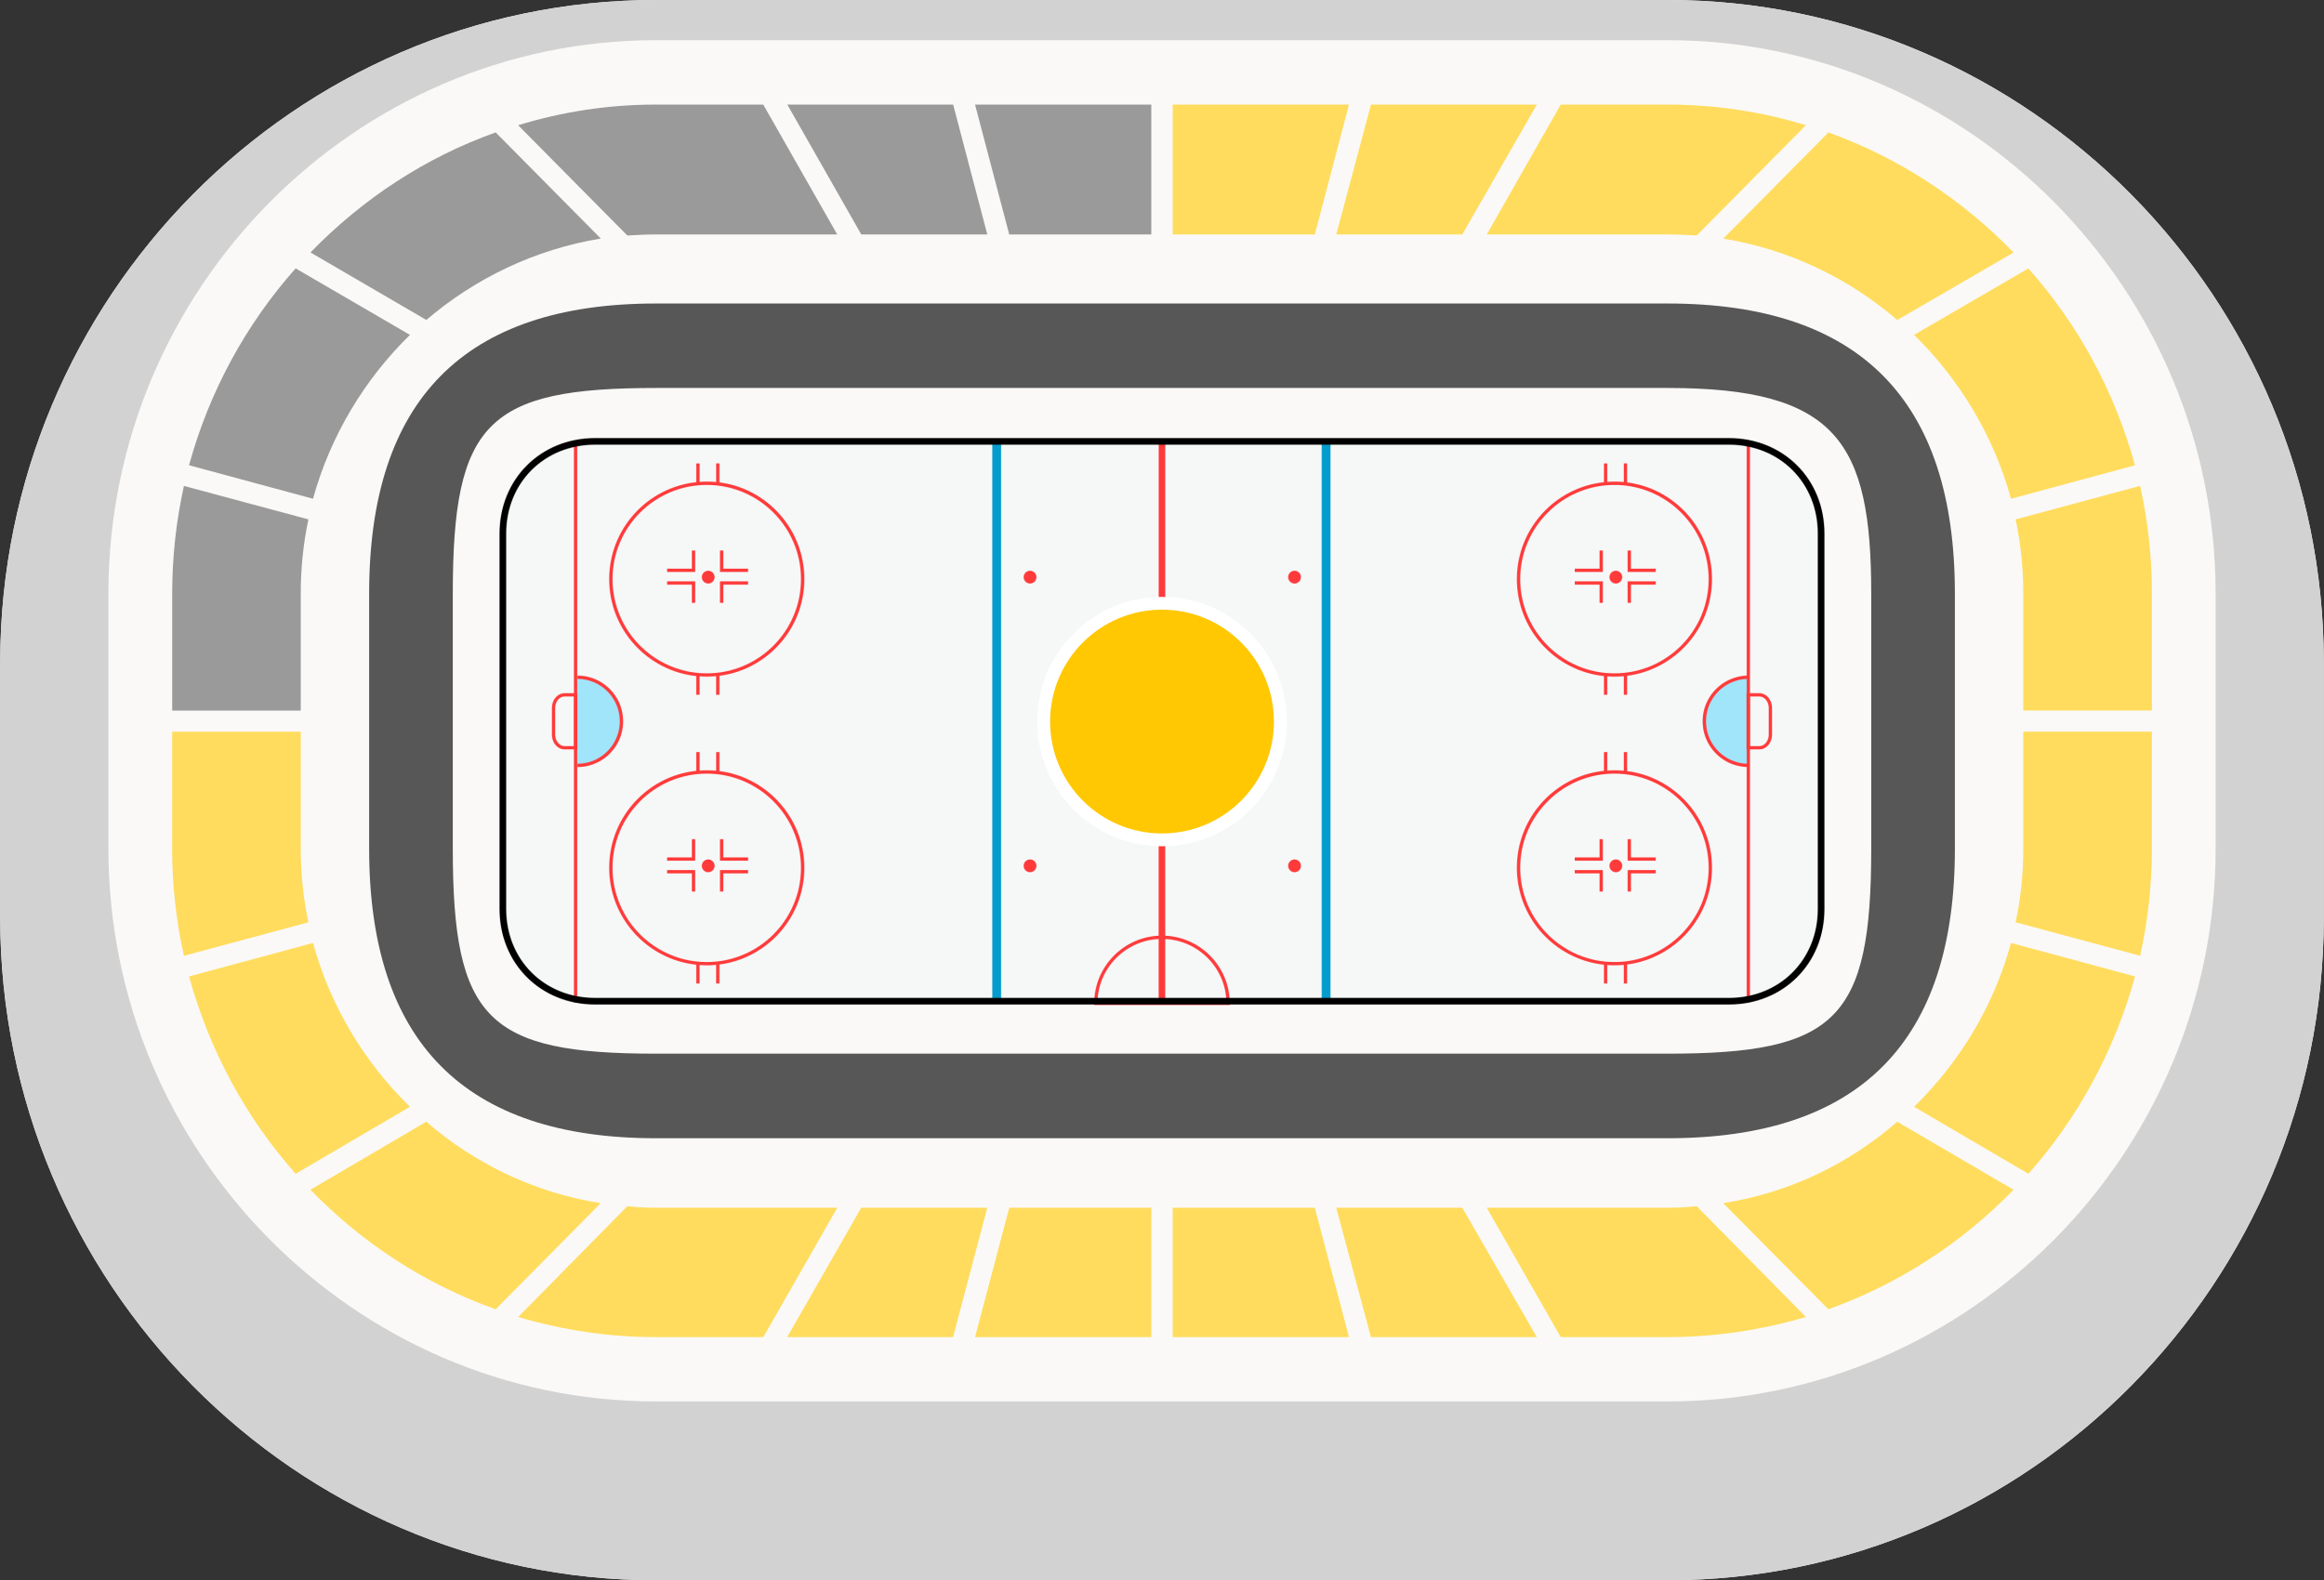 <svg width="4727" height="3215" viewBox="0 0 4727 3215" fill="none" xmlns="http://www.w3.org/2000/svg">
<rect x="0" y="0" width="4727" height="3215" fill="#333333" stroke="none"/>
<path fill-rule="evenodd" clip-rule="evenodd" d="M1334.08 0H3391.93C4126.7 0 4726.57 605.873 4726.57 1348.01V1866.86C4726.57 2609 4126.7 3214.87 3391.93 3214.87H1334.08C600.364 3214.87 0.383 2609 0.383 1866.86V1348.01C0.488 605.873 600.364 0 1334.08 0Z" fill="#FAF9F7"/>
<path d="M3391.93 0C4126.7 0 4726.57 605.873 4726.57 1348.01V1866.86C4726.57 2609 4126.7 3214.87 3391.93 3214.87H1334.08C600.363 3214.87 0.383 2609 0.383 1866.86V1348.01C0.488 605.873 600.363 0 1334.08 0H3391.93ZM1334.08 81.758C721.791 81.758 220.51 588.09 220.51 1207.54V1726.39C220.51 2344.79 721.791 2851.12 1334.08 2851.12H3391.93C4005.27 2851.12 4506.55 2344.89 4506.55 1726.39V1207.54C4506.55 588.09 4005.27 81.758 3391.93 81.758H1334.08Z" fill="#D2D2D2"/>
<path fill-rule="evenodd" clip-rule="evenodd" d="M1334.08 476.976C1314.4 476.976 1295.68 478.029 1276 479.081L1053.87 254.746C1143.1 227.493 1236.54 212.762 1334.08 212.762H1552.45L1702.91 476.976H1334.08Z" fill="#9A9A9A"/>
<path fill-rule="evenodd" clip-rule="evenodd" d="M1222.02 485.288C1088.18 507.28 966.75 565.994 867.104 650.909L631.51 513.593C736.312 405.635 863.947 320.72 1008.21 269.371L1222.02 485.288Z" fill="#9A9A9A"/>
<path fill-rule="evenodd" clip-rule="evenodd" d="M833.852 681.319C741.466 771.495 671.914 886.819 636.664 1014.66L384.445 946.48C426.008 795.485 500.716 659.222 601.31 546.002L833.852 681.319Z" fill="#9A9A9A"/>
<path fill-rule="evenodd" clip-rule="evenodd" d="M627.3 1056.65C616.883 1105.89 611.727 1156.19 611.727 1207.64V1445.55H350.248V1207.64C350.248 1132.2 358.561 1058.75 374.134 988.568L627.3 1056.65Z" fill="#9A9A9A"/>
<path fill-rule="evenodd" clip-rule="evenodd" d="M611.727 1488.48V1726.39C611.727 1777.74 616.883 1828.04 627.3 1876.33L374.028 1944.52C358.455 1874.23 350.143 1800.89 350.143 1726.5V1488.59H611.727V1488.48Z" fill="#FFDC5D"/>
<path fill-rule="evenodd" clip-rule="evenodd" d="M636.665 1918.32C671.914 2047.22 741.467 2161.49 833.852 2251.66L601.415 2387.93C500.717 2274.71 426.009 2137.39 384.551 1986.5L636.665 1918.32Z" fill="#FFDC5D"/>
<path fill-rule="evenodd" clip-rule="evenodd" d="M866.998 2282.07C966.644 2368.04 1088.07 2426.75 1221.91 2447.69L1008.1 2663.61C863.842 2612.26 736.206 2528.4 631.404 2420.44L866.998 2282.07Z" fill="#FFDC5D"/>
<path fill-rule="evenodd" clip-rule="evenodd" d="M1276 2453.9C1295.68 2456.01 1314.41 2457.06 1334.08 2457.06H1703.02L1552.55 2720.22H1334.19C1236.65 2720.22 1143.21 2705.6 1053.98 2679.29L1276 2453.9Z" fill="#FFDC5D"/>
<path fill-rule="evenodd" clip-rule="evenodd" d="M1751.74 2457.06H2008.06L1938.51 2720.22H1601.16L1751.74 2457.06Z" fill="#FFDC5D"/>
<path fill-rule="evenodd" clip-rule="evenodd" d="M2052.78 2457.06H2341.75V2720.22H1983.23L2052.78 2457.06Z" fill="#FFDC5D"/>
<path fill-rule="evenodd" clip-rule="evenodd" d="M2385.31 2457.06H2674.28L2743.83 2720.22H2385.31V2457.06Z" fill="#FFDC5D"/>
<path fill-rule="evenodd" clip-rule="evenodd" d="M2717.95 2457.06H2974.27L3125.79 2720.22H2788.45L2717.95 2457.06Z" fill="#FFDC5D"/>
<path fill-rule="evenodd" clip-rule="evenodd" d="M3024.04 2457.06H3391.93C3411.6 2457.06 3431.39 2456.01 3451.06 2453.9L3673.19 2679.29C3583.96 2705.49 3489.47 2720.22 3391.93 2720.22H3174.51L3024.04 2457.06Z" fill="#FFDC5D"/>
<path fill-rule="evenodd" clip-rule="evenodd" d="M3505.04 2447.69C3638.89 2426.75 3760.31 2368.04 3858.91 2282.07L4095.55 2420.44C3990.75 2528.4 3862.06 2612.26 3718.86 2663.61L3505.04 2447.69Z" fill="#FFDC5D"/>
<path fill-rule="evenodd" clip-rule="evenodd" d="M3893.21 2251.66C3985.59 2161.49 4055.15 2047.22 4090.4 1918.32L4342.62 1986.5C4301.05 2137.5 4226.34 2274.81 4125.75 2387.93L3893.21 2251.66Z" fill="#FFDC5D"/>
<path fill-rule="evenodd" clip-rule="evenodd" d="M4099.76 1876.33C4110.18 1828.14 4115.33 1777.85 4115.33 1726.39V1488.48H4376.92V1726.39C4376.92 1800.78 4368.61 1874.23 4353.03 1944.41L4099.76 1876.33Z" fill="#FFDC5D"/>
<path fill-rule="evenodd" clip-rule="evenodd" d="M4115.33 1445.55V1207.64C4115.33 1156.29 4110.18 1106 4099.76 1056.65L4353.03 988.463C4368.61 1058.65 4376.92 1132.09 4376.92 1207.54V1445.45H4115.33V1445.55Z" fill="#FFDC5D"/>
<path fill-rule="evenodd" clip-rule="evenodd" d="M4090.4 1014.66C4055.15 886.819 3985.59 771.495 3893.21 681.319L4125.65 546.107C4226.34 659.327 4301.05 795.591 4342.51 946.586L4090.4 1014.66Z" fill="#FFDC5D"/>
<path fill-rule="evenodd" clip-rule="evenodd" d="M3859.01 651.015C3760.42 566.1 3638.99 507.385 3505.15 485.394L3718.96 269.477C3862.17 320.825 3990.86 405.74 4095.66 513.699L3859.01 651.015Z" fill="#FFDC5D"/>
<path fill-rule="evenodd" clip-rule="evenodd" d="M3451.06 479.081C3431.39 478.029 3411.6 476.976 3391.93 476.976H3024.04L3174.51 212.762H3391.93C3489.47 212.762 3583.96 227.388 3673.19 254.746L3451.06 479.081Z" fill="#FFDC5D"/>
<path fill-rule="evenodd" clip-rule="evenodd" d="M2974.27 476.976H2717.95L2788.55 212.762H3125.9L2974.27 476.976Z" fill="#FFDC5D"/>
<path fill-rule="evenodd" clip-rule="evenodd" d="M2674.28 476.976H2385.31V212.762H2743.83L2674.28 476.976Z" fill="#FFDC5D"/>
<path fill-rule="evenodd" clip-rule="evenodd" d="M2341.75 476.976H2052.78L1983.23 212.762H2341.75V476.976Z" fill="#9A9A9A"/>
<path fill-rule="evenodd" clip-rule="evenodd" d="M2008.17 476.976H1751.84L1601.38 212.762H1938.72L2008.17 476.976Z" fill="#9A9A9A"/>
<path d="M3391.93 617.447C3782.65 617.447 3976.23 813.767 3976.23 1207.64V1726.5C3976.23 2119.43 3782.65 2315.64 3391.93 2315.64H1334.08C944.415 2315.64 750.832 2119.32 750.832 1726.5V1207.64C750.832 813.661 944.415 617.447 1334.08 617.447H3391.93ZM1334.08 789.277C990.977 789.277 920.977 859.277 920.977 1207.54V1726.39C920.977 2073.6 990.977 2143.6 1334.08 2143.6H3391.93C3736.08 2143.6 3806.08 2073.6 3806.08 1726.39V1207.54C3806.08 899.277 3736.08 789.277 3391.93 789.277H1334.08Z" fill="#575757"/>
<mask id="mask0_428_11478" style="mask-type:luminance" maskUnits="userSpaceOnUse" x="1022" y="897" width="2683" height="1140">
<path d="M3704.1 1849.27V1085.53C3704.1 978.325 3623.64 897.943 3516.44 897.943H1210.52C1103.24 897.943 1022.85 978.325 1022.85 1085.53V1849.27C1022.85 1956.47 1103.31 2036.86 1210.52 2036.86H3516.44C3623.64 2036.86 3704.1 1956.47 3704.1 1849.27Z" fill="white"/>
</mask>
<g mask="url(#mask0_428_11478)">
<mask id="mask1_428_11478" style="mask-type:luminance" maskUnits="userSpaceOnUse" x="825" y="767" width="3081" height="1432">
<path d="M3905.89 767.912H825.531V2198.26H3905.89V767.912Z" fill="white"/>
</mask>
<g mask="url(#mask1_428_11478)">
<path d="M3726.53 875.514H1000.42V2059.21H3726.53V875.514Z" fill="#F6F8F8"/>
</g>
</g>
<mask id="mask2_428_11478" style="mask-type:luminance" maskUnits="userSpaceOnUse" x="2162" y="1271" width="398" height="398">
<path d="M2169.51 1469.63C2169.51 1363.87 2255.4 1277.98 2361.16 1277.98C2466.93 1277.98 2552.82 1363.87 2552.82 1469.63C2552.82 1575.4 2466.93 1661.29 2361.16 1661.29C2255.4 1661.29 2169.51 1575.48 2169.51 1469.63ZM2162.8 1469.63C2162.8 1579.15 2251.73 1668.07 2361.24 1668.07C2470.76 1668.07 2559.68 1579.15 2559.68 1469.63C2559.68 1360.12 2470.76 1271.2 2361.24 1271.2C2251.65 1271.28 2162.8 1360.12 2162.8 1469.63Z" fill="white"/>
</mask>
<g mask="url(#mask2_428_11478)">
<mask id="mask3_428_11478" style="mask-type:luminance" maskUnits="userSpaceOnUse" x="825" y="767" width="3081" height="1432">
<path d="M3905.89 767.912H825.531V2198.26H3905.89V767.912Z" fill="white"/>
</mask>
<g mask="url(#mask3_428_11478)">
<path d="M2582.03 1248.84H2140.37V1690.5H2582.03V1248.84Z" fill="#049CCC"/>
</g>
</g>
<mask id="mask4_428_11478" style="mask-type:luminance" maskUnits="userSpaceOnUse" x="2688" y="898" width="19" height="1140">
<path d="M2706.24 898.502H2688.28V2037.33H2706.24V898.502Z" fill="white"/>
</mask>
<g mask="url(#mask4_428_11478)">
<mask id="mask5_428_11478" style="mask-type:luminance" maskUnits="userSpaceOnUse" x="825" y="767" width="3081" height="1432">
<path d="M3905.89 767.912H825.531V2198.26H3905.89V767.912Z" fill="white"/>
</mask>
<g mask="url(#mask5_428_11478)">
<path d="M2728.59 876.152H2665.85V2059.84H2728.59V876.152Z" fill="#049CCC"/>
</g>
</g>
<mask id="mask6_428_11478" style="mask-type:luminance" maskUnits="userSpaceOnUse" x="2018" y="898" width="19" height="1140">
<path d="M2036.28 898.502H2018.32V2037.33H2036.28V898.502Z" fill="white"/>
</mask>
<g mask="url(#mask6_428_11478)">
<mask id="mask7_428_11478" style="mask-type:luminance" maskUnits="userSpaceOnUse" x="825" y="767" width="3081" height="1432">
<path d="M3905.89 767.912H825.531V2198.26H3905.89V767.912Z" fill="white"/>
</mask>
<g mask="url(#mask7_428_11478)">
<path d="M2058.63 876.152H1995.89V2059.84H2058.63V876.152Z" fill="#049CCC"/>
</g>
</g>
<mask id="mask8_428_11478" style="mask-type:luminance" maskUnits="userSpaceOnUse" x="1167" y="900" width="8" height="1140">
<path d="M1174.12 900.178H1167.41V2039.01H1174.12V900.178Z" fill="white"/>
</mask>
<g mask="url(#mask8_428_11478)">
<mask id="mask9_428_11478" style="mask-type:luminance" maskUnits="userSpaceOnUse" x="825" y="767" width="3081" height="1432">
<path d="M3905.89 767.912H825.531V2198.26H3905.89V767.912Z" fill="white"/>
</mask>
<g mask="url(#mask9_428_11478)">
<path d="M1196.55 877.828H1144.98V2061.52H1196.55V877.828Z" fill="#FF3A3A"/>
</g>
</g>
<mask id="mask10_428_11478" style="mask-type:luminance" maskUnits="userSpaceOnUse" x="3552" y="900" width="8" height="1140">
<path d="M3559.46 900.178H3552.76V2039.01H3559.46V900.178Z" fill="white"/>
</mask>
<g mask="url(#mask10_428_11478)">
<mask id="mask11_428_11478" style="mask-type:luminance" maskUnits="userSpaceOnUse" x="825" y="767" width="3081" height="1432">
<path d="M3905.89 767.912H825.531V2198.26H3905.89V767.912Z" fill="white"/>
</mask>
<g mask="url(#mask11_428_11478)">
<path d="M3581.89 877.828H3530.33V2061.52H3581.89V877.828Z" fill="#FF3A3A"/>
</g>
</g>
<mask id="mask12_428_11478" style="mask-type:luminance" maskUnits="userSpaceOnUse" x="1239" y="942" width="398" height="472">
<path d="M1437.53 986.547C1331.77 986.547 1245.88 1072.44 1245.88 1178.2C1245.88 1284.05 1331.77 1369.86 1437.53 1369.86C1543.38 1369.86 1629.19 1283.97 1629.19 1178.2C1629.27 1072.44 1543.38 986.547 1437.53 986.547ZM1423.01 942.804V980.321C1427.79 980.002 1432.66 979.762 1437.61 979.762C1444.08 979.762 1450.38 980.082 1456.69 980.64V942.725H1463.4V981.359C1560.78 993.971 1636.05 1077.31 1636.05 1178.12C1636.05 1278.94 1560.78 1362.19 1463.4 1374.89V1413.52H1456.61V1375.6C1450.3 1376.24 1444 1376.48 1437.53 1376.48C1432.66 1376.48 1427.79 1376.32 1422.93 1375.92V1413.44H1416.22V1375.44C1316.68 1364.83 1239.09 1280.53 1239.09 1178.2C1239.09 1075.87 1316.68 991.576 1416.22 980.96V942.804H1423.01V942.804Z" fill="white"/>
</mask>
<g mask="url(#mask12_428_11478)">
<mask id="mask13_428_11478" style="mask-type:luminance" maskUnits="userSpaceOnUse" x="825" y="767" width="3081" height="1432">
<path d="M3905.89 767.912H825.531V2198.26H3905.89V767.912Z" fill="white"/>
</mask>
<g mask="url(#mask13_428_11478)">
<path d="M1658.4 920.373H1216.74V1436.03H1658.4V920.373Z" fill="#FF3A3A"/>
</g>
</g>
<mask id="mask14_428_11478" style="mask-type:luminance" maskUnits="userSpaceOnUse" x="1356" y="1182" width="58" height="45">
<path d="M1356.83 1182.67H1413.99V1226.41H1407.28V1189.38H1356.83V1182.67Z" fill="white"/>
</mask>
<g mask="url(#mask14_428_11478)">
<mask id="mask15_428_11478" style="mask-type:luminance" maskUnits="userSpaceOnUse" x="825" y="767" width="3081" height="1432">
<path d="M3905.89 767.912H825.531V2198.26H3905.89V767.912Z" fill="white"/>
</mask>
<g mask="url(#mask15_428_11478)">
<path d="M1436.42 1160.24H1334.4V1248.76H1436.42V1160.24Z" fill="#FF3A3A"/>
</g>
</g>
<mask id="mask16_428_11478" style="mask-type:luminance" maskUnits="userSpaceOnUse" x="1356" y="1119" width="58" height="45">
<path d="M1356.83 1156.89H1407.28V1119.93H1413.99V1163.59H1356.83V1156.89Z" fill="white"/>
</mask>
<g mask="url(#mask16_428_11478)">
<mask id="mask17_428_11478" style="mask-type:luminance" maskUnits="userSpaceOnUse" x="825" y="767" width="3081" height="1432">
<path d="M3905.89 767.912H825.531V2198.26H3905.89V767.912Z" fill="white"/>
</mask>
<g mask="url(#mask17_428_11478)">
<path d="M1436.42 1097.5H1334.4V1186.02H1436.42V1097.5Z" fill="#FF3A3A"/>
</g>
</g>
<mask id="mask18_428_11478" style="mask-type:luminance" maskUnits="userSpaceOnUse" x="1464" y="1182" width="58" height="45">
<path d="M1464.43 1182.67H1521.59V1189.38H1471.22V1226.41H1464.43V1182.67Z" fill="white"/>
</mask>
<g mask="url(#mask18_428_11478)">
<mask id="mask19_428_11478" style="mask-type:luminance" maskUnits="userSpaceOnUse" x="825" y="767" width="3081" height="1432">
<path d="M3905.89 767.912H825.531V2198.26H3905.89V767.912Z" fill="white"/>
</mask>
<g mask="url(#mask19_428_11478)">
<path d="M1544.02 1160.24H1442V1248.76H1544.02V1160.24Z" fill="#FF3A3A"/>
</g>
</g>
<mask id="mask20_428_11478" style="mask-type:luminance" maskUnits="userSpaceOnUse" x="1464" y="1119" width="58" height="45">
<path d="M1464.43 1119.93H1471.22V1156.89H1521.59V1163.59H1464.43V1119.93Z" fill="white"/>
</mask>
<g mask="url(#mask20_428_11478)">
<mask id="mask21_428_11478" style="mask-type:luminance" maskUnits="userSpaceOnUse" x="825" y="767" width="3081" height="1432">
<path d="M3905.89 767.912H825.531V2198.26H3905.89V767.912Z" fill="white"/>
</mask>
<g mask="url(#mask21_428_11478)">
<path d="M1544.02 1097.5H1442V1186.02H1544.02V1097.5Z" fill="#FF3A3A"/>
</g>
</g>
<mask id="mask22_428_11478" style="mask-type:luminance" maskUnits="userSpaceOnUse" x="1427" y="1161" width="27" height="27">
<path d="M1427.47 1174.13C1427.47 1166.95 1433.3 1161.12 1440.49 1161.12C1447.67 1161.12 1453.5 1166.95 1453.5 1174.13C1453.5 1181.31 1447.67 1187.14 1440.49 1187.14C1433.3 1187.14 1427.47 1181.31 1427.47 1174.13Z" fill="white"/>
</mask>
<g mask="url(#mask22_428_11478)">
<mask id="mask23_428_11478" style="mask-type:luminance" maskUnits="userSpaceOnUse" x="825" y="767" width="3081" height="1432">
<path d="M3905.89 767.912H825.531V2198.26H3905.89V767.912Z" fill="white"/>
</mask>
<g mask="url(#mask23_428_11478)">
<path d="M1475.93 1138.69H1405.04V1209.57H1475.93V1138.69Z" fill="#FF3A3A"/>
</g>
</g>
<mask id="mask24_428_11478" style="mask-type:luminance" maskUnits="userSpaceOnUse" x="1239" y="1529" width="398" height="472">
<path d="M1437.53 1573.88C1331.69 1573.88 1245.88 1659.77 1245.88 1765.54C1245.88 1871.38 1331.77 1957.19 1437.53 1957.19C1543.38 1957.19 1629.19 1871.3 1629.19 1765.54C1629.19 1659.77 1543.38 1573.88 1437.53 1573.88ZM1423.01 1530.14V1567.66C1427.79 1567.34 1432.66 1567.1 1437.61 1567.1C1444.08 1567.1 1450.38 1567.42 1456.69 1567.98V1530.06H1463.4V1568.69C1560.78 1581.31 1636.05 1664.64 1636.05 1765.46C1636.05 1866.27 1560.78 1949.53 1463.4 1962.22V2000.86H1456.61V1962.94C1450.3 1963.58 1444 1963.82 1437.53 1963.82C1432.66 1963.82 1427.79 1963.66 1422.93 1963.26V2000.78H1416.22V1962.62C1316.68 1952 1239.09 1867.71 1239.09 1765.38C1239.09 1663.05 1316.68 1578.75 1416.22 1568.14V1529.98H1423.01V1530.14Z" fill="white"/>
</mask>
<g mask="url(#mask24_428_11478)">
<mask id="mask25_428_11478" style="mask-type:luminance" maskUnits="userSpaceOnUse" x="825" y="767" width="3081" height="1432">
<path d="M3905.89 767.912H825.531V2198.26H3905.89V767.912Z" fill="white"/>
</mask>
<g mask="url(#mask25_428_11478)">
<path d="M1658.4 1507.79H1216.74V2023.44H1658.4V1507.79Z" fill="#FF3A3A"/>
</g>
</g>
<mask id="mask26_428_11478" style="mask-type:luminance" maskUnits="userSpaceOnUse" x="1356" y="1770" width="58" height="44">
<path d="M1356.83 1770.09H1413.99V1813.75H1407.28V1776.79H1356.83V1770.09Z" fill="white"/>
</mask>
<g mask="url(#mask26_428_11478)">
<mask id="mask27_428_11478" style="mask-type:luminance" maskUnits="userSpaceOnUse" x="825" y="767" width="3081" height="1432">
<path d="M3905.89 767.912H825.531V2198.26H3905.89V767.912Z" fill="white"/>
</mask>
<g mask="url(#mask27_428_11478)">
<path d="M1436.42 1747.66H1334.4V1836.18H1436.42V1747.66Z" fill="#FF3A3A"/>
</g>
</g>
<mask id="mask28_428_11478" style="mask-type:luminance" maskUnits="userSpaceOnUse" x="1356" y="1707" width="58" height="45">
<path d="M1356.83 1744.3H1407.28V1707.27H1413.99V1751.01H1356.83V1744.3Z" fill="white"/>
</mask>
<g mask="url(#mask28_428_11478)">
<mask id="mask29_428_11478" style="mask-type:luminance" maskUnits="userSpaceOnUse" x="825" y="767" width="3081" height="1432">
<path d="M3905.89 767.91H825.531V2198.26H3905.89V767.91Z" fill="white"/>
</mask>
<g mask="url(#mask29_428_11478)">
<path d="M1436.42 1684.83H1334.4V1773.36H1436.42V1684.83Z" fill="#FF3A3A"/>
</g>
</g>
<mask id="mask30_428_11478" style="mask-type:luminance" maskUnits="userSpaceOnUse" x="1464" y="1770" width="58" height="44">
<path d="M1464.43 1770.09H1521.59V1776.79H1471.22V1813.75H1464.43V1770.09Z" fill="white"/>
</mask>
<g mask="url(#mask30_428_11478)">
<mask id="mask31_428_11478" style="mask-type:luminance" maskUnits="userSpaceOnUse" x="825" y="767" width="3081" height="1432">
<path d="M3905.89 767.912H825.531V2198.26H3905.89V767.912Z" fill="white"/>
</mask>
<g mask="url(#mask31_428_11478)">
<path d="M1544.02 1747.66H1442V1836.18H1544.02V1747.66Z" fill="#FF3A3A"/>
</g>
</g>
<mask id="mask32_428_11478" style="mask-type:luminance" maskUnits="userSpaceOnUse" x="1464" y="1707" width="58" height="45">
<path d="M1464.43 1707.27H1471.22V1744.3H1521.59V1751.01H1464.43V1707.27Z" fill="white"/>
</mask>
<g mask="url(#mask32_428_11478)">
<mask id="mask33_428_11478" style="mask-type:luminance" maskUnits="userSpaceOnUse" x="825" y="767" width="3081" height="1432">
<path d="M3905.89 767.91H825.531V2198.26H3905.89V767.91Z" fill="white"/>
</mask>
<g mask="url(#mask33_428_11478)">
<path d="M1544.02 1684.83H1442V1773.36H1544.02V1684.83Z" fill="#FF3A3A"/>
</g>
</g>
<mask id="mask34_428_11478" style="mask-type:luminance" maskUnits="userSpaceOnUse" x="1427" y="1748" width="27" height="27">
<path d="M1427.47 1761.47C1427.47 1754.28 1433.3 1748.46 1440.49 1748.46C1447.67 1748.46 1453.5 1754.28 1453.5 1761.47C1453.5 1768.65 1447.67 1774.48 1440.49 1774.48C1433.3 1774.48 1427.47 1768.65 1427.47 1761.47Z" fill="white"/>
</mask>
<g mask="url(#mask34_428_11478)">
<mask id="mask35_428_11478" style="mask-type:luminance" maskUnits="userSpaceOnUse" x="825" y="767" width="3081" height="1432">
<path d="M3905.89 767.912H825.531V2198.26H3905.89V767.912Z" fill="white"/>
</mask>
<g mask="url(#mask35_428_11478)">
<path d="M1475.93 1726.03H1405.04V1796.91H1475.93V1726.03Z" fill="#FF3A3A"/>
</g>
</g>
<mask id="mask36_428_11478" style="mask-type:luminance" maskUnits="userSpaceOnUse" x="3085" y="942" width="398" height="472">
<path d="M3283.76 986.547C3177.91 986.547 3092.1 1072.44 3092.1 1178.2C3092.1 1284.05 3177.99 1369.86 3283.76 1369.86C3389.6 1369.86 3475.41 1283.97 3475.41 1178.2C3475.41 1072.44 3389.52 986.547 3283.76 986.547ZM3269.15 942.804V980.321C3273.94 980.002 3278.81 979.762 3283.76 979.762C3290.22 979.762 3296.53 980.082 3302.83 980.64V942.725H3309.54V981.359C3406.92 993.971 3482.2 1077.31 3482.2 1178.12C3482.2 1278.94 3406.92 1362.19 3309.54 1374.89V1413.52H3302.83V1375.6C3296.53 1376.24 3290.22 1376.48 3283.76 1376.48C3278.89 1376.48 3274.02 1376.32 3269.15 1375.92V1413.44H3262.44V1375.44C3162.9 1364.83 3085.32 1280.53 3085.32 1178.2C3085.32 1075.87 3162.9 991.576 3262.44 980.96V942.804H3269.15Z" fill="white"/>
</mask>
<g mask="url(#mask36_428_11478)">
<mask id="mask37_428_11478" style="mask-type:luminance" maskUnits="userSpaceOnUse" x="825" y="767" width="3081" height="1432">
<path d="M3905.89 767.912H825.531V2198.26H3905.89V767.912Z" fill="white"/>
</mask>
<g mask="url(#mask37_428_11478)">
<path d="M3504.55 920.373H3062.89V1436.03H3504.55V920.373Z" fill="#FF3A3A"/>
</g>
</g>
<mask id="mask38_428_11478" style="mask-type:luminance" maskUnits="userSpaceOnUse" x="3203" y="1182" width="58" height="45">
<path d="M3203.05 1182.67H3260.21V1226.41H3253.5V1189.38H3203.05V1182.67Z" fill="white"/>
</mask>
<g mask="url(#mask38_428_11478)">
<mask id="mask39_428_11478" style="mask-type:luminance" maskUnits="userSpaceOnUse" x="825" y="767" width="3081" height="1432">
<path d="M3905.89 767.912H825.531V2198.26H3905.89V767.912Z" fill="white"/>
</mask>
<g mask="url(#mask39_428_11478)">
<path d="M3282.64 1160.24H3180.62V1248.76H3282.64V1160.24Z" fill="#FF3A3A"/>
</g>
</g>
<mask id="mask40_428_11478" style="mask-type:luminance" maskUnits="userSpaceOnUse" x="3203" y="1119" width="58" height="45">
<path d="M3203.05 1156.89H3253.5V1119.93H3260.21V1163.59H3203.05V1156.89Z" fill="white"/>
</mask>
<g mask="url(#mask40_428_11478)">
<mask id="mask41_428_11478" style="mask-type:luminance" maskUnits="userSpaceOnUse" x="825" y="767" width="3081" height="1432">
<path d="M3905.89 767.912H825.531V2198.26H3905.89V767.912Z" fill="white"/>
</mask>
<g mask="url(#mask41_428_11478)">
<path d="M3282.64 1097.5H3180.62V1186.02H3282.64V1097.5Z" fill="#FF3A3A"/>
</g>
</g>
<mask id="mask42_428_11478" style="mask-type:luminance" maskUnits="userSpaceOnUse" x="3310" y="1182" width="58" height="45">
<path d="M3310.65 1182.67H3367.81V1189.38H3317.36V1226.41H3310.65V1182.67Z" fill="white"/>
</mask>
<g mask="url(#mask42_428_11478)">
<mask id="mask43_428_11478" style="mask-type:luminance" maskUnits="userSpaceOnUse" x="825" y="767" width="3081" height="1432">
<path d="M3905.89 767.912H825.531V2198.26H3905.89V767.912Z" fill="white"/>
</mask>
<g mask="url(#mask43_428_11478)">
<path d="M3390.24 1160.24H3288.22V1248.76H3390.24V1160.24Z" fill="#FF3A3A"/>
</g>
</g>
<mask id="mask44_428_11478" style="mask-type:luminance" maskUnits="userSpaceOnUse" x="3310" y="1119" width="58" height="45">
<path d="M3310.65 1119.93H3317.36V1156.89H3367.81V1163.59H3310.65V1119.93Z" fill="white"/>
</mask>
<g mask="url(#mask44_428_11478)">
<mask id="mask45_428_11478" style="mask-type:luminance" maskUnits="userSpaceOnUse" x="825" y="767" width="3081" height="1432">
<path d="M3905.89 767.912H825.531V2198.26H3905.89V767.912Z" fill="white"/>
</mask>
<g mask="url(#mask45_428_11478)">
<path d="M3390.24 1097.5H3288.22V1186.02H3390.24V1097.5Z" fill="#FF3A3A"/>
</g>
</g>
<mask id="mask46_428_11478" style="mask-type:luminance" maskUnits="userSpaceOnUse" x="3273" y="1161" width="27" height="27">
<path d="M3273.62 1174.13C3273.62 1166.95 3279.44 1161.12 3286.63 1161.12C3293.81 1161.12 3299.64 1166.95 3299.64 1174.13C3299.64 1181.31 3293.81 1187.14 3286.63 1187.14C3279.44 1187.14 3273.62 1181.31 3273.62 1174.13Z" fill="white"/>
</mask>
<g mask="url(#mask46_428_11478)">
<mask id="mask47_428_11478" style="mask-type:luminance" maskUnits="userSpaceOnUse" x="825" y="767" width="3081" height="1432">
<path d="M3905.89 767.912H825.531V2198.26H3905.89V767.912Z" fill="white"/>
</mask>
<g mask="url(#mask47_428_11478)">
<path d="M3322.07 1138.69H3251.19V1209.57H3322.07V1138.69Z" fill="#FF3A3A"/>
</g>
</g>
<mask id="mask48_428_11478" style="mask-type:luminance" maskUnits="userSpaceOnUse" x="3085" y="1529" width="398" height="472">
<path d="M3283.76 1573.88C3177.91 1573.88 3092.1 1659.77 3092.1 1765.54C3092.1 1871.38 3177.99 1957.19 3283.76 1957.19C3389.6 1957.19 3475.41 1871.3 3475.41 1765.54C3475.41 1659.77 3389.52 1573.88 3283.76 1573.88ZM3269.15 1530.14V1567.66C3273.94 1567.34 3278.81 1567.1 3283.76 1567.1C3290.22 1567.1 3296.53 1567.42 3302.83 1567.98V1530.06H3309.54V1568.69C3406.92 1581.31 3482.2 1664.64 3482.2 1765.46C3482.2 1866.27 3406.92 1949.53 3309.54 1962.22V2000.86H3302.83V1962.94C3296.53 1963.58 3290.22 1963.82 3283.76 1963.82C3278.89 1963.82 3274.02 1963.66 3269.15 1963.26V2000.78H3262.44V1962.62C3162.9 1952 3085.32 1867.71 3085.32 1765.38C3085.32 1663.05 3162.9 1578.75 3262.44 1568.14V1529.98H3269.15V1530.14Z" fill="white"/>
</mask>
<g mask="url(#mask48_428_11478)">
<mask id="mask49_428_11478" style="mask-type:luminance" maskUnits="userSpaceOnUse" x="825" y="767" width="3081" height="1432">
<path d="M3905.89 767.912H825.531V2198.26H3905.89V767.912Z" fill="white"/>
</mask>
<g mask="url(#mask49_428_11478)">
<path d="M3504.55 1507.79H3062.89V2023.44H3504.55V1507.79Z" fill="#FF3A3A"/>
</g>
</g>
<mask id="mask50_428_11478" style="mask-type:luminance" maskUnits="userSpaceOnUse" x="3203" y="1770" width="58" height="44">
<path d="M3203.05 1770.09H3260.21V1813.75H3253.5V1776.79H3203.05V1770.09Z" fill="white"/>
</mask>
<g mask="url(#mask50_428_11478)">
<mask id="mask51_428_11478" style="mask-type:luminance" maskUnits="userSpaceOnUse" x="825" y="767" width="3081" height="1432">
<path d="M3905.89 767.912H825.531V2198.26H3905.89V767.912Z" fill="white"/>
</mask>
<g mask="url(#mask51_428_11478)">
<path d="M3282.64 1747.66H3180.62V1836.18H3282.64V1747.66Z" fill="#FF3A3A"/>
</g>
</g>
<mask id="mask52_428_11478" style="mask-type:luminance" maskUnits="userSpaceOnUse" x="3203" y="1707" width="58" height="45">
<path d="M3203.05 1744.3H3253.5V1707.27H3260.21V1751.01H3203.05V1744.3Z" fill="white"/>
</mask>
<g mask="url(#mask52_428_11478)">
<mask id="mask53_428_11478" style="mask-type:luminance" maskUnits="userSpaceOnUse" x="825" y="767" width="3081" height="1432">
<path d="M3905.89 767.91H825.531V2198.26H3905.89V767.91Z" fill="white"/>
</mask>
<g mask="url(#mask53_428_11478)">
<path d="M3282.64 1684.83H3180.62V1773.36H3282.64V1684.83Z" fill="#FF3A3A"/>
</g>
</g>
<mask id="mask54_428_11478" style="mask-type:luminance" maskUnits="userSpaceOnUse" x="3310" y="1770" width="58" height="44">
<path d="M3310.65 1770.09H3367.81V1776.79H3317.36V1813.75H3310.65V1770.09Z" fill="white"/>
</mask>
<g mask="url(#mask54_428_11478)">
<mask id="mask55_428_11478" style="mask-type:luminance" maskUnits="userSpaceOnUse" x="825" y="767" width="3081" height="1432">
<path d="M3905.89 767.912H825.531V2198.26H3905.89V767.912Z" fill="white"/>
</mask>
<g mask="url(#mask55_428_11478)">
<path d="M3390.24 1747.66H3288.22V1836.18H3390.24V1747.66Z" fill="#FF3A3A"/>
</g>
</g>
<mask id="mask56_428_11478" style="mask-type:luminance" maskUnits="userSpaceOnUse" x="3310" y="1707" width="58" height="45">
<path d="M3310.65 1707.27H3317.36V1744.3H3367.81V1751.01H3310.65V1707.27Z" fill="white"/>
</mask>
<g mask="url(#mask56_428_11478)">
<mask id="mask57_428_11478" style="mask-type:luminance" maskUnits="userSpaceOnUse" x="825" y="767" width="3081" height="1432">
<path d="M3905.89 767.91H825.531V2198.26H3905.89V767.91Z" fill="white"/>
</mask>
<g mask="url(#mask57_428_11478)">
<path d="M3390.24 1684.83H3288.22V1773.36H3390.24V1684.83Z" fill="#FF3A3A"/>
</g>
</g>
<mask id="mask58_428_11478" style="mask-type:luminance" maskUnits="userSpaceOnUse" x="3273" y="1748" width="27" height="27">
<path d="M3273.62 1761.47C3273.62 1754.28 3279.44 1748.46 3286.63 1748.46C3293.81 1748.46 3299.64 1754.28 3299.64 1761.47C3299.64 1768.65 3293.81 1774.48 3286.63 1774.48C3279.44 1774.48 3273.62 1768.65 3273.62 1761.47Z" fill="white"/>
</mask>
<g mask="url(#mask58_428_11478)">
<mask id="mask59_428_11478" style="mask-type:luminance" maskUnits="userSpaceOnUse" x="825" y="767" width="3081" height="1432">
<path d="M3905.89 767.912H825.531V2198.26H3905.89V767.912Z" fill="white"/>
</mask>
<g mask="url(#mask59_428_11478)">
<path d="M3322.07 1726.03H3251.19V1796.91H3322.07V1726.03Z" fill="#FF3A3A"/>
</g>
</g>
<mask id="mask60_428_11478" style="mask-type:luminance" maskUnits="userSpaceOnUse" x="2225" y="1903" width="277" height="142">
<path d="M2232.33 2037.97V2037.01C2234.64 1966.61 2292.44 1910.18 2363.4 1910.18H2365.55C2435.48 1911.29 2492.23 1967.33 2494.47 2037.01V2037.97H2232.33ZM2225.54 2044.68H2501.33V2041.32C2501.33 1965.25 2439.55 1903.47 2363.48 1903.47C2287.41 1903.47 2225.62 1965.25 2225.62 2041.32V2044.68H2225.54Z" fill="white"/>
</mask>
<g mask="url(#mask60_428_11478)">
<mask id="mask61_428_11478" style="mask-type:luminance" maskUnits="userSpaceOnUse" x="825" y="767" width="3081" height="1432">
<path d="M3905.89 767.912H825.531V2198.26H3905.89V767.912Z" fill="white"/>
</mask>
<g mask="url(#mask61_428_11478)">
<path d="M2523.68 1881.04H2203.12V2067.11H2523.68V1881.04Z" fill="#FF3A3A"/>
</g>
</g>
<mask id="mask62_428_11478" style="mask-type:luminance" maskUnits="userSpaceOnUse" x="2620" y="1161" width="27" height="27">
<path d="M2620.11 1174.13C2620.11 1166.95 2625.93 1161.12 2633.12 1161.12C2640.3 1161.12 2646.13 1166.95 2646.13 1174.13C2646.13 1181.31 2640.3 1187.14 2633.12 1187.14C2625.93 1187.14 2620.11 1181.31 2620.11 1174.13Z" fill="white"/>
</mask>
<g mask="url(#mask62_428_11478)">
<mask id="mask63_428_11478" style="mask-type:luminance" maskUnits="userSpaceOnUse" x="825" y="767" width="3081" height="1432">
<path d="M3905.89 767.912H825.531V2198.26H3905.89V767.912Z" fill="white"/>
</mask>
<g mask="url(#mask63_428_11478)">
<path d="M2668.56 1138.69H2597.68V1209.57H2668.56V1138.69Z" fill="#FF3A3A"/>
</g>
</g>
<mask id="mask64_428_11478" style="mask-type:luminance" maskUnits="userSpaceOnUse" x="2620" y="1748" width="27" height="27">
<path d="M2620.11 1761.47C2620.11 1754.28 2625.93 1748.46 2633.12 1748.46C2640.3 1748.46 2646.13 1754.28 2646.13 1761.47C2646.13 1768.65 2640.3 1774.48 2633.12 1774.48C2625.93 1774.48 2620.11 1768.65 2620.11 1761.47Z" fill="white"/>
</mask>
<g mask="url(#mask64_428_11478)">
<mask id="mask65_428_11478" style="mask-type:luminance" maskUnits="userSpaceOnUse" x="825" y="767" width="3081" height="1432">
<path d="M3905.89 767.912H825.531V2198.26H3905.89V767.912Z" fill="white"/>
</mask>
<g mask="url(#mask65_428_11478)">
<path d="M2668.56 1726.03H2597.68V1796.91H2668.56V1726.03Z" fill="#FF3A3A"/>
</g>
</g>
<mask id="mask66_428_11478" style="mask-type:luminance" maskUnits="userSpaceOnUse" x="2082" y="1748" width="27" height="27">
<path d="M2095.28 1774.47C2102.46 1774.37 2108.21 1768.47 2108.11 1761.28C2108.01 1754.1 2102.11 1748.35 2094.93 1748.45C2087.74 1748.55 2081.99 1754.45 2082.09 1761.63C2082.19 1768.82 2088.09 1774.57 2095.28 1774.47Z" fill="white"/>
</mask>
<g mask="url(#mask66_428_11478)">
<mask id="mask67_428_11478" style="mask-type:luminance" maskUnits="userSpaceOnUse" x="825" y="767" width="3081" height="1432">
<path d="M3905.89 767.912H825.531V2198.26H3905.89V767.912Z" fill="white"/>
</mask>
<g mask="url(#mask67_428_11478)">
<path d="M2130.55 1726.03H2059.67V1796.91H2130.55V1726.03Z" fill="#FF3A3A"/>
</g>
</g>
<mask id="mask68_428_11478" style="mask-type:luminance" maskUnits="userSpaceOnUse" x="2082" y="1161" width="27" height="27">
<path d="M2082.1 1174.13C2082.1 1166.95 2087.93 1161.12 2095.11 1161.12C2102.3 1161.12 2108.12 1166.95 2108.12 1174.13C2108.12 1181.31 2102.3 1187.14 2095.11 1187.14C2087.93 1187.14 2082.1 1181.31 2082.1 1174.13Z" fill="white"/>
</mask>
<g mask="url(#mask68_428_11478)">
<mask id="mask69_428_11478" style="mask-type:luminance" maskUnits="userSpaceOnUse" x="825" y="767" width="3081" height="1432">
<path d="M3905.89 767.912H825.531V2198.26H3905.89V767.912Z" fill="white"/>
</mask>
<g mask="url(#mask69_428_11478)">
<path d="M2130.55 1138.69H2059.67V1209.57H2130.55V1138.69Z" fill="#FF3A3A"/>
</g>
</g>
<mask id="mask70_428_11478" style="mask-type:luminance" maskUnits="userSpaceOnUse" x="2356" y="900" width="15" height="1140">
<path d="M2370.18 900.178V1453.91H2356.77V900.178H2370.18V900.178ZM2370.1 1480.89V2039.09H2356.69V1480.89H2370.1V1480.89Z" fill="white"/>
</mask>
<g mask="url(#mask70_428_11478)">
<mask id="mask71_428_11478" style="mask-type:luminance" maskUnits="userSpaceOnUse" x="825" y="767" width="3081" height="1432">
<path d="M3905.89 767.912H825.531V2198.26H3905.89V767.912Z" fill="white"/>
</mask>
<g mask="url(#mask71_428_11478)">
<path d="M2392.53 877.828H2334.26V2061.52H2392.53V877.828Z" fill="#FF3A3A"/>
</g>
</g>
<mask id="mask72_428_11478" style="mask-type:luminance" maskUnits="userSpaceOnUse" x="2354" y="1458" width="19" height="19">
<path d="M2363.48 1458.46C2368.43 1458.46 2372.42 1462.45 2372.42 1467.4C2372.42 1472.35 2368.43 1476.34 2363.48 1476.34C2358.53 1476.34 2354.54 1472.35 2354.54 1467.4C2354.46 1462.45 2358.53 1458.46 2363.48 1458.46Z" fill="white"/>
</mask>
<g mask="url(#mask72_428_11478)">
<mask id="mask73_428_11478" style="mask-type:luminance" maskUnits="userSpaceOnUse" x="825" y="767" width="3081" height="1432">
<path d="M3905.89 767.912H825.531V2198.26H3905.89V767.912Z" fill="white"/>
</mask>
<g mask="url(#mask73_428_11478)">
<path d="M2394.77 1436.03H2332.03V1498.77H2394.77V1436.03Z" fill="#049CCC"/>
</g>
</g>
<mask id="mask74_428_11478" style="mask-type:luminance" maskUnits="userSpaceOnUse" x="1016" y="891" width="2695" height="1153">
<path d="M1029.56 1849.27V1085.53C1029.56 982.077 1106.99 904.649 1210.52 904.649H3516.44C3619.97 904.649 3697.4 981.997 3697.4 1085.53V1849.27C3697.4 1952.72 3619.97 2030.15 3516.44 2030.15H1210.52C1106.99 2030.15 1029.56 1952.72 1029.56 1849.27ZM1016.07 1085.53V1849.27C1016.07 1960.15 1099.48 2043.56 1210.52 2043.56H3516.44C3627.39 2043.56 3710.89 1960.15 3710.89 1849.27V1085.53C3710.89 974.653 3627.47 891.238 3516.44 891.238H1210.52C1099.56 891.238 1016.07 974.653 1016.07 1085.53Z" fill="white"/>
</mask>
<g mask="url(#mask74_428_11478)">
<mask id="mask75_428_11478" style="mask-type:luminance" maskUnits="userSpaceOnUse" x="825" y="767" width="3081" height="1432">
<path d="M3905.89 767.912H825.531V2198.26H3905.89V767.912Z" fill="white"/>
</mask>
<g mask="url(#mask75_428_11478)">
<path d="M3733.24 868.809H993.639V2065.99H3733.24V868.809Z" fill="black"/>
</g>
</g>
<mask id="mask76_428_11478" style="mask-type:luminance" maskUnits="userSpaceOnUse" x="1174" y="1377" width="90" height="181">
<path d="M1174.36 1557.04C1223.85 1557.04 1264 1516.89 1264 1467.4C1264 1417.91 1223.85 1377.76 1174.36 1377.76" fill="white"/>
</mask>
<g mask="url(#mask76_428_11478)">
<mask id="mask77_428_11478" style="mask-type:luminance" maskUnits="userSpaceOnUse" x="825" y="767" width="3081" height="1432">
<path d="M3905.89 767.912H825.531V2198.26H3905.89V767.912Z" fill="white"/>
</mask>
<g mask="url(#mask77_428_11478)">
<path opacity="0.347" d="M1286.43 1355.33H1151.93V1579.55H1286.43V1355.33Z" fill="#00C2FF"/>
</g>
</g>
<mask id="mask78_428_11478" style="mask-type:luminance" maskUnits="userSpaceOnUse" x="3463" y="1377" width="90" height="181">
<path d="M3553 1557.04C3503.51 1557.04 3463.36 1516.89 3463.36 1467.4C3463.36 1417.91 3503.51 1377.76 3553 1377.76" fill="white"/>
</mask>
<g mask="url(#mask78_428_11478)">
<mask id="mask79_428_11478" style="mask-type:luminance" maskUnits="userSpaceOnUse" x="825" y="767" width="3081" height="1432">
<path d="M3905.89 767.912H825.531V2198.26H3905.89V767.912Z" fill="white"/>
</mask>
<g mask="url(#mask79_428_11478)">
<path opacity="0.347" d="M3575.43 1355.33H3440.93V1579.55H3575.43V1355.33Z" fill="#00C2FF"/>
</g>
</g>
<mask id="mask80_428_11478" style="mask-type:luminance" maskUnits="userSpaceOnUse" x="1174" y="1374" width="94" height="187">
<path d="M1174.36 1374.4C1225.76 1374.4 1267.43 1416.07 1267.43 1467.48C1267.43 1518.32 1226.64 1559.67 1175.95 1560.47H1174.36V1553.77C1222.01 1553.77 1260.65 1515.13 1260.65 1467.48C1260.65 1420.3 1222.81 1381.99 1175.87 1381.19H1174.36V1374.4V1374.4Z" fill="white"/>
</mask>
<g mask="url(#mask80_428_11478)">
<mask id="mask81_428_11478" style="mask-type:luminance" maskUnits="userSpaceOnUse" x="825" y="767" width="3081" height="1432">
<path d="M3905.89 767.91H825.531V2198.26H3905.89V767.91Z" fill="white"/>
</mask>
<g mask="url(#mask81_428_11478)">
<path d="M1289.78 1351.97H1151.93V1582.9H1289.78V1351.97Z" fill="#FF3A3A"/>
</g>
</g>
<mask id="mask82_428_11478" style="mask-type:luminance" maskUnits="userSpaceOnUse" x="1122" y="1410" width="53" height="115">
<path d="M1167.49 1416.95V1517.85H1148.34C1137.96 1517.85 1129.26 1507.47 1129.26 1494.3V1440.5V1439.46C1129.74 1426.85 1138.2 1416.95 1148.26 1416.95H1167.49ZM1174.2 1524.55V1410.25H1148.34C1133.97 1410.25 1122.55 1423.9 1122.55 1440.5V1494.3C1122.55 1510.9 1133.97 1524.55 1148.34 1524.55H1174.2Z" fill="white"/>
</mask>
<g mask="url(#mask82_428_11478)">
<mask id="mask83_428_11478" style="mask-type:luminance" maskUnits="userSpaceOnUse" x="825" y="767" width="3081" height="1432">
<path d="M3905.89 767.912H825.531V2198.26H3905.89V767.912Z" fill="white"/>
</mask>
<g mask="url(#mask83_428_11478)">
<path d="M1196.63 1387.82H1100.12V1546.98H1196.63V1387.82Z" fill="#FF3A3A"/>
</g>
</g>
<mask id="mask84_428_11478" style="mask-type:luminance" maskUnits="userSpaceOnUse" x="3463" y="1374" width="94" height="187">
<path d="M3556.35 1374.4C3504.94 1374.4 3463.28 1416.07 3463.28 1467.48C3463.28 1518.32 3504.07 1559.67 3554.75 1560.47H3556.35V1553.77C3508.7 1553.77 3470.06 1515.13 3470.06 1467.48C3470.06 1420.3 3507.9 1381.99 3554.83 1381.19H3556.35V1374.4Z" fill="white"/>
</mask>
<g mask="url(#mask84_428_11478)">
<mask id="mask85_428_11478" style="mask-type:luminance" maskUnits="userSpaceOnUse" x="825" y="767" width="3081" height="1432">
<path d="M3905.89 767.91H825.531V2198.26H3905.89V767.91Z" fill="white"/>
</mask>
<g mask="url(#mask85_428_11478)">
<path d="M3578.78 1351.97H3440.93V1582.9H3578.78V1351.97Z" fill="#FF3A3A"/>
</g>
</g>
<mask id="mask86_428_11478" style="mask-type:luminance" maskUnits="userSpaceOnUse" x="3552" y="1410" width="53" height="115">
<path d="M3559.38 1416.95V1517.85H3578.54C3588.92 1517.85 3597.62 1507.47 3597.62 1494.3V1440.5V1439.46C3597.14 1426.85 3588.68 1416.95 3578.62 1416.95H3559.38ZM3552.68 1524.55V1410.25H3578.54C3592.91 1410.25 3604.32 1423.9 3604.32 1440.5V1494.3C3604.32 1510.9 3592.91 1524.55 3578.54 1524.55H3552.68Z" fill="white"/>
</mask>
<g mask="url(#mask86_428_11478)">
<mask id="mask87_428_11478" style="mask-type:luminance" maskUnits="userSpaceOnUse" x="825" y="767" width="3081" height="1432">
<path d="M3905.89 767.912H825.531V2198.26H3905.89V767.912Z" fill="white"/>
</mask>
<g mask="url(#mask87_428_11478)">
<path d="M3626.75 1387.82H3530.25V1546.98H3626.75V1387.82Z" fill="#FF3A3A"/>
</g>
</g>
<circle cx="2363.53" cy="1467.96" r="240.646" fill="#FFC803" stroke="white" stroke-width="26"/>
</svg>
